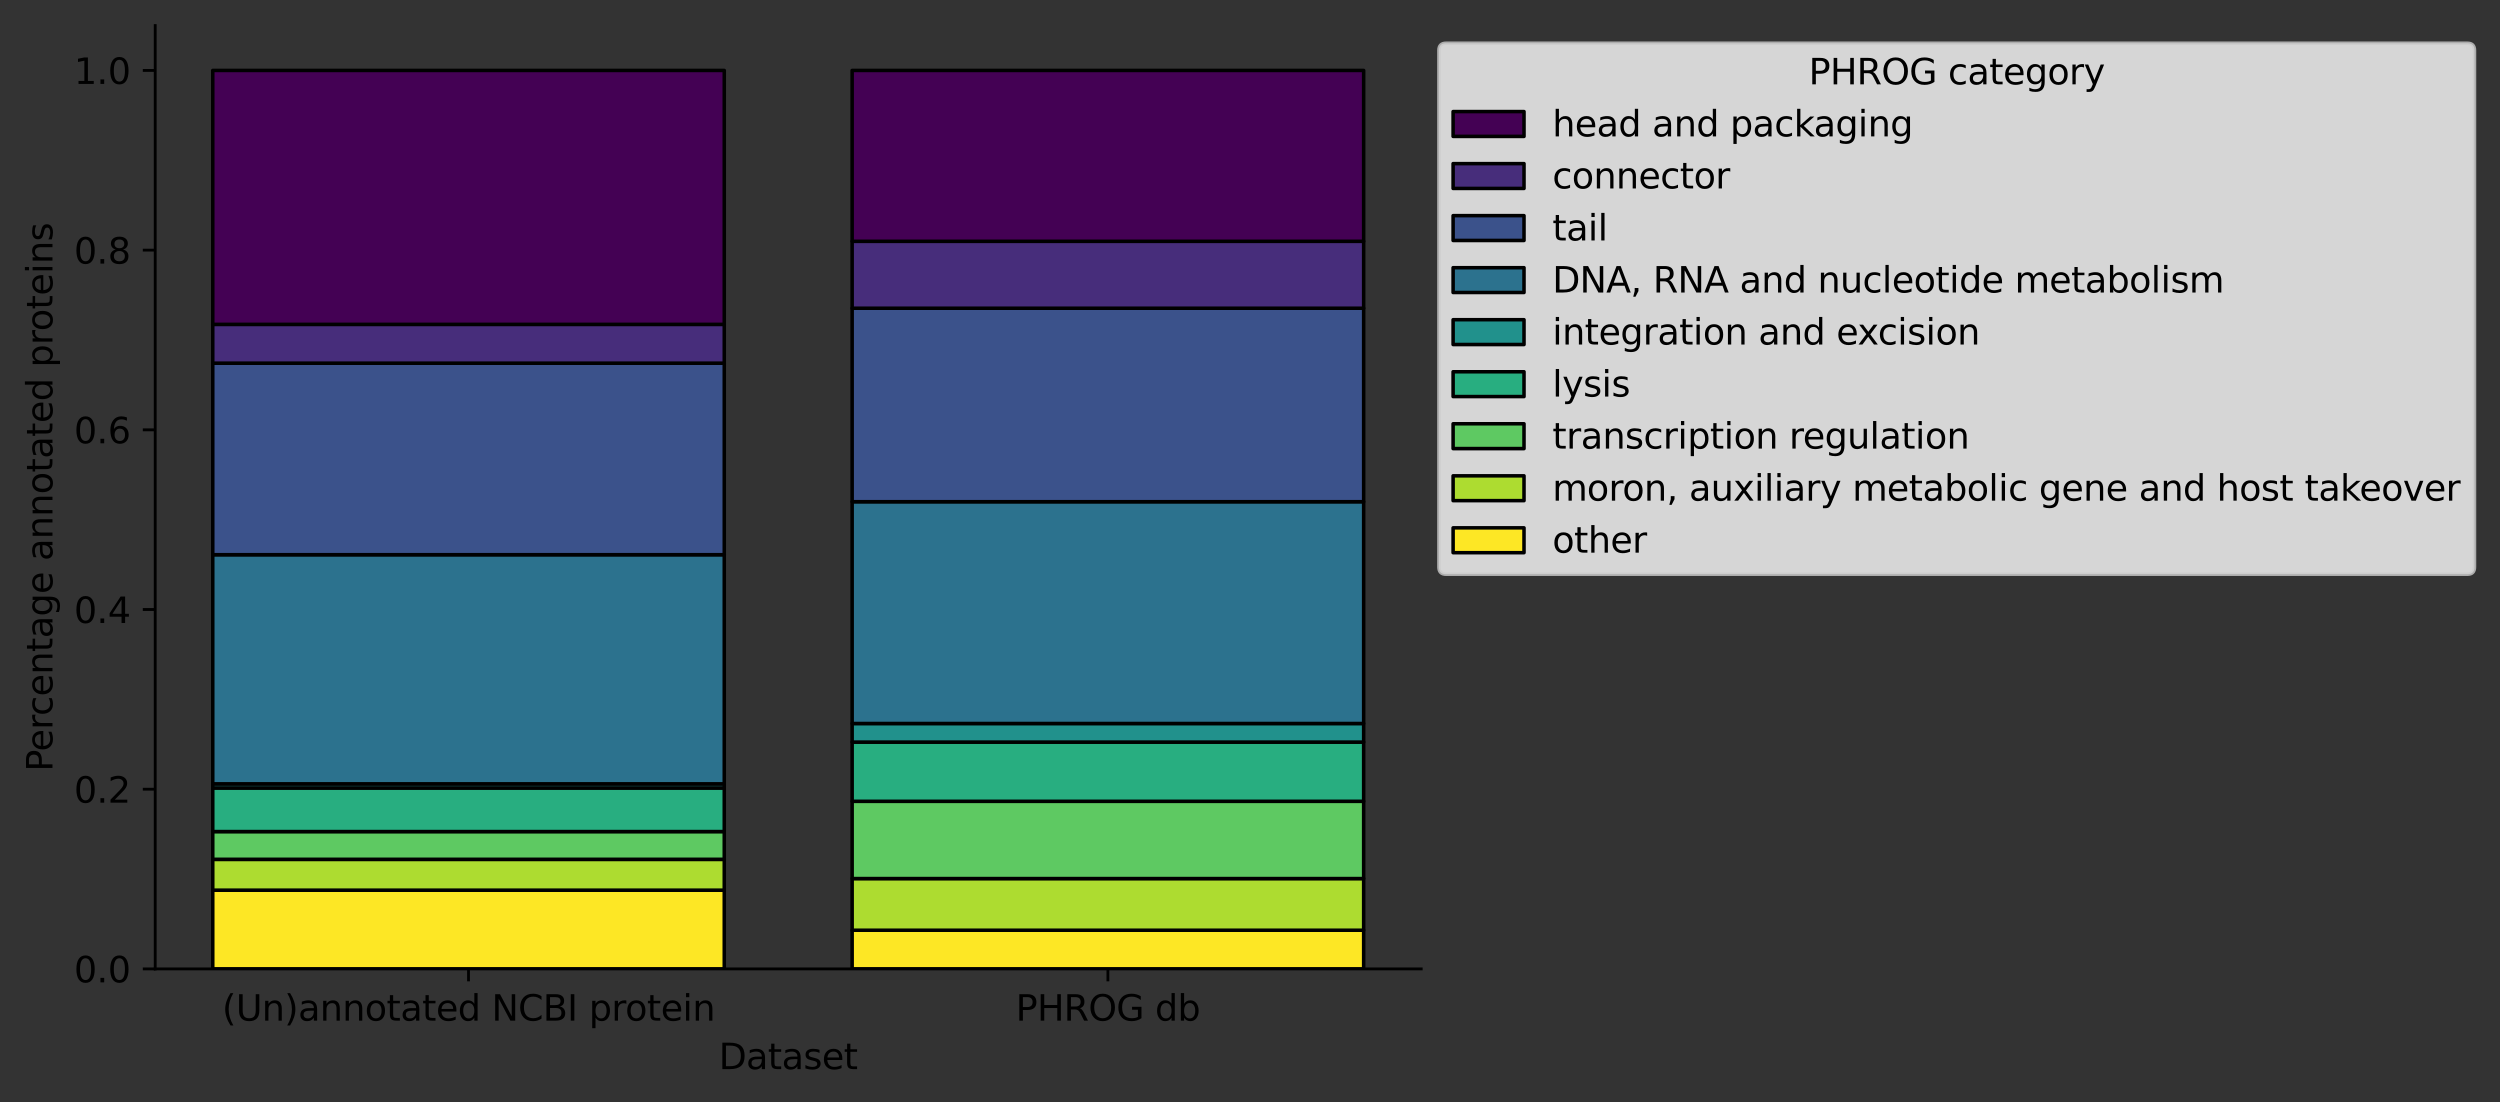 <?xml version="1.0" encoding="utf-8" standalone="no"?>
<!DOCTYPE svg PUBLIC "-//W3C//DTD SVG 1.1//EN"
  "http://www.w3.org/Graphics/SVG/1.1/DTD/svg11.dtd">
<svg xmlns:xlink="http://www.w3.org/1999/xlink" width="705.214pt" height="310.868pt" viewBox="0 0 705.214 310.868" xmlns="http://www.w3.org/2000/svg" version="1.1">
 <rect x="0" y="0" width="705.214" height="310.868" fill="#333333" stroke="none"/>
 <defs>
  <style type="text/css">*{stroke-linejoin: round; stroke-linecap: butt}</style>
 </defs>
 <g id="figure_1">
  <g id="patch_1">
   <path d="M 0 310.868 
L 705.214 310.868 
L 705.214 0 
L 0 0 
L 0 310.868 
z
" style="fill: none"/>
  </g>
  <g id="axes_1">
   <g id="patch_2">
    <path d="M 43.781 273.312 
L 400.901 273.312 
L 400.901 7.2 
L 43.781 7.2 
L 43.781 273.312 
z
" style="fill: none"/>
   </g>
   <g id="patch_3">
    <path d="M 60.014 273.312 
L 204.305 273.312 
L 204.305 251.101 
L 60.014 251.101 
z
" clip-path="url(#p36a11ca5db)" style="fill: #fde725; stroke: #000000; stroke-linejoin: miter"/>
   </g>
   <g id="patch_4">
    <path d="M 240.378 273.312 
L 384.669 273.312 
L 384.669 262.408 
L 240.378 262.408 
z
" clip-path="url(#p36a11ca5db)" style="fill: #fde725; stroke: #000000; stroke-linejoin: miter"/>
   </g>
   <g id="patch_5">
    <path d="M 60.014 251.101 
L 204.305 251.101 
L 204.305 242.406 
L 60.014 242.406 
z
" clip-path="url(#p36a11ca5db)" style="fill: #addc30; stroke: #000000; stroke-linejoin: miter"/>
   </g>
   <g id="patch_6">
    <path d="M 240.378 262.408 
L 384.669 262.408 
L 384.669 247.826 
L 240.378 247.826 
z
" clip-path="url(#p36a11ca5db)" style="fill: #addc30; stroke: #000000; stroke-linejoin: miter"/>
   </g>
   <g id="patch_7">
    <path d="M 60.014 242.406 
L 204.305 242.406 
L 204.305 234.567 
L 60.014 234.567 
z
" clip-path="url(#p36a11ca5db)" style="fill: #5ec962; stroke: #000000; stroke-linejoin: miter"/>
   </g>
   <g id="patch_8">
    <path d="M 240.378 247.826 
L 384.669 247.826 
L 384.669 226.03 
L 240.378 226.03 
z
" clip-path="url(#p36a11ca5db)" style="fill: #5ec962; stroke: #000000; stroke-linejoin: miter"/>
   </g>
   <g id="patch_9">
    <path d="M 60.014 234.567 
L 204.305 234.567 
L 204.305 222.268 
L 60.014 222.268 
z
" clip-path="url(#p36a11ca5db)" style="fill: #28ae80; stroke: #000000; stroke-linejoin: miter"/>
   </g>
   <g id="patch_10">
    <path d="M 240.378 226.03 
L 384.669 226.03 
L 384.669 209.329 
L 240.378 209.329 
z
" clip-path="url(#p36a11ca5db)" style="fill: #28ae80; stroke: #000000; stroke-linejoin: miter"/>
   </g>
   <g id="patch_11">
    <path d="M 60.014 222.268 
L 204.305 222.268 
L 204.305 221.119 
L 60.014 221.119 
z
" clip-path="url(#p36a11ca5db)" style="fill: #21918c; stroke: #000000; stroke-linejoin: miter"/>
   </g>
   <g id="patch_12">
    <path d="M 240.378 209.329 
L 384.669 209.329 
L 384.669 204.084 
L 240.378 204.084 
z
" clip-path="url(#p36a11ca5db)" style="fill: #21918c; stroke: #000000; stroke-linejoin: miter"/>
   </g>
   <g id="patch_13">
    <path d="M 60.014 221.119 
L 204.305 221.119 
L 204.305 156.47 
L 60.014 156.47 
z
" clip-path="url(#p36a11ca5db)" style="fill: #2c728e; stroke: #000000; stroke-linejoin: miter"/>
   </g>
   <g id="patch_14">
    <path d="M 240.378 204.084 
L 384.669 204.084 
L 384.669 141.515 
L 240.378 141.515 
z
" clip-path="url(#p36a11ca5db)" style="fill: #2c728e; stroke: #000000; stroke-linejoin: miter"/>
   </g>
   <g id="patch_15">
    <path d="M 60.014 156.47 
L 204.305 156.47 
L 204.305 102.452 
L 60.014 102.452 
z
" clip-path="url(#p36a11ca5db)" style="fill: #3b528b; stroke: #000000; stroke-linejoin: miter"/>
   </g>
   <g id="patch_16">
    <path d="M 240.378 141.515 
L 384.669 141.515 
L 384.669 86.951 
L 240.378 86.951 
z
" clip-path="url(#p36a11ca5db)" style="fill: #3b528b; stroke: #000000; stroke-linejoin: miter"/>
   </g>
   <g id="patch_17">
    <path d="M 60.014 102.452 
L 204.305 102.452 
L 204.305 91.505 
L 60.014 91.505 
z
" clip-path="url(#p36a11ca5db)" style="fill: #472d7b; stroke: #000000; stroke-linejoin: miter"/>
   </g>
   <g id="patch_18">
    <path d="M 240.378 86.951 
L 384.669 86.951 
L 384.669 68.063 
L 240.378 68.063 
z
" clip-path="url(#p36a11ca5db)" style="fill: #472d7b; stroke: #000000; stroke-linejoin: miter"/>
   </g>
   <g id="patch_19">
    <path d="M 60.014 91.505 
L 204.305 91.505 
L 204.305 19.872 
L 60.014 19.872 
z
" clip-path="url(#p36a11ca5db)" style="fill: #440154; stroke: #000000; stroke-linejoin: miter"/>
   </g>
   <g id="patch_20">
    <path d="M 240.378 68.063 
L 384.669 68.063 
L 384.669 19.872 
L 240.378 19.872 
z
" clip-path="url(#p36a11ca5db)" style="fill: #440154; stroke: #000000; stroke-linejoin: miter"/>
   </g>
   <g id="matplotlib.axis_1">
    <g id="xtick_1">
     <g id="line2d_1">
      <defs>
       <path id="m077e0b0bc9" d="M 0 0 
L 0 3.5 
" style="stroke: #000000; stroke-width: 0.8"/>
      </defs>
      <g>
       <use xlink:href="#m077e0b0bc9" x="132.159" y="273.312" style="stroke: #000000; stroke-width: 0.8"/>
      </g>
     </g>
     <g id="text_1">
      <!-- (Un)annotated NCBI protein -->
      <g transform="translate(62.647 287.91) scale(0.1 -0.1)">
       <defs>
        <path id="DejaVuSans-28" d="M 1984 4856 
Q 1566 4138 1362 3434 
Q 1159 2731 1159 2009 
Q 1159 1288 1364 580 
Q 1569 -128 1984 -844 
L 1484 -844 
Q 1016 -109 783 600 
Q 550 1309 550 2009 
Q 550 2706 781 3412 
Q 1013 4119 1484 4856 
L 1984 4856 
z
" transform="scale(0.016)"/>
        <path id="DejaVuSans-55" d="M 556 4666 
L 1191 4666 
L 1191 1831 
Q 1191 1081 1462 751 
Q 1734 422 2344 422 
Q 2950 422 3222 751 
Q 3494 1081 3494 1831 
L 3494 4666 
L 4128 4666 
L 4128 1753 
Q 4128 841 3676 375 
Q 3225 -91 2344 -91 
Q 1459 -91 1007 375 
Q 556 841 556 1753 
L 556 4666 
z
" transform="scale(0.016)"/>
        <path id="DejaVuSans-6e" d="M 3513 2113 
L 3513 0 
L 2938 0 
L 2938 2094 
Q 2938 2591 2744 2837 
Q 2550 3084 2163 3084 
Q 1697 3084 1428 2787 
Q 1159 2491 1159 1978 
L 1159 0 
L 581 0 
L 581 3500 
L 1159 3500 
L 1159 2956 
Q 1366 3272 1645 3428 
Q 1925 3584 2291 3584 
Q 2894 3584 3203 3211 
Q 3513 2838 3513 2113 
z
" transform="scale(0.016)"/>
        <path id="DejaVuSans-29" d="M 513 4856 
L 1013 4856 
Q 1481 4119 1714 3412 
Q 1947 2706 1947 2009 
Q 1947 1309 1714 600 
Q 1481 -109 1013 -844 
L 513 -844 
Q 928 -128 1133 580 
Q 1338 1288 1338 2009 
Q 1338 2731 1133 3434 
Q 928 4138 513 4856 
z
" transform="scale(0.016)"/>
        <path id="DejaVuSans-61" d="M 2194 1759 
Q 1497 1759 1228 1600 
Q 959 1441 959 1056 
Q 959 750 1161 570 
Q 1363 391 1709 391 
Q 2188 391 2477 730 
Q 2766 1069 2766 1631 
L 2766 1759 
L 2194 1759 
z
M 3341 1997 
L 3341 0 
L 2766 0 
L 2766 531 
Q 2569 213 2275 61 
Q 1981 -91 1556 -91 
Q 1019 -91 701 211 
Q 384 513 384 1019 
Q 384 1609 779 1909 
Q 1175 2209 1959 2209 
L 2766 2209 
L 2766 2266 
Q 2766 2663 2505 2880 
Q 2244 3097 1772 3097 
Q 1472 3097 1187 3025 
Q 903 2953 641 2809 
L 641 3341 
Q 956 3463 1253 3523 
Q 1550 3584 1831 3584 
Q 2591 3584 2966 3190 
Q 3341 2797 3341 1997 
z
" transform="scale(0.016)"/>
        <path id="DejaVuSans-6f" d="M 1959 3097 
Q 1497 3097 1228 2736 
Q 959 2375 959 1747 
Q 959 1119 1226 758 
Q 1494 397 1959 397 
Q 2419 397 2687 759 
Q 2956 1122 2956 1747 
Q 2956 2369 2687 2733 
Q 2419 3097 1959 3097 
z
M 1959 3584 
Q 2709 3584 3137 3096 
Q 3566 2609 3566 1747 
Q 3566 888 3137 398 
Q 2709 -91 1959 -91 
Q 1206 -91 779 398 
Q 353 888 353 1747 
Q 353 2609 779 3096 
Q 1206 3584 1959 3584 
z
" transform="scale(0.016)"/>
        <path id="DejaVuSans-74" d="M 1172 4494 
L 1172 3500 
L 2356 3500 
L 2356 3053 
L 1172 3053 
L 1172 1153 
Q 1172 725 1289 603 
Q 1406 481 1766 481 
L 2356 481 
L 2356 0 
L 1766 0 
Q 1100 0 847 248 
Q 594 497 594 1153 
L 594 3053 
L 172 3053 
L 172 3500 
L 594 3500 
L 594 4494 
L 1172 4494 
z
" transform="scale(0.016)"/>
        <path id="DejaVuSans-65" d="M 3597 1894 
L 3597 1613 
L 953 1613 
Q 991 1019 1311 708 
Q 1631 397 2203 397 
Q 2534 397 2845 478 
Q 3156 559 3463 722 
L 3463 178 
Q 3153 47 2828 -22 
Q 2503 -91 2169 -91 
Q 1331 -91 842 396 
Q 353 884 353 1716 
Q 353 2575 817 3079 
Q 1281 3584 2069 3584 
Q 2775 3584 3186 3129 
Q 3597 2675 3597 1894 
z
M 3022 2063 
Q 3016 2534 2758 2815 
Q 2500 3097 2075 3097 
Q 1594 3097 1305 2825 
Q 1016 2553 972 2059 
L 3022 2063 
z
" transform="scale(0.016)"/>
        <path id="DejaVuSans-64" d="M 2906 2969 
L 2906 4863 
L 3481 4863 
L 3481 0 
L 2906 0 
L 2906 525 
Q 2725 213 2448 61 
Q 2172 -91 1784 -91 
Q 1150 -91 751 415 
Q 353 922 353 1747 
Q 353 2572 751 3078 
Q 1150 3584 1784 3584 
Q 2172 3584 2448 3432 
Q 2725 3281 2906 2969 
z
M 947 1747 
Q 947 1113 1208 752 
Q 1469 391 1925 391 
Q 2381 391 2643 752 
Q 2906 1113 2906 1747 
Q 2906 2381 2643 2742 
Q 2381 3103 1925 3103 
Q 1469 3103 1208 2742 
Q 947 2381 947 1747 
z
" transform="scale(0.016)"/>
        <path id="DejaVuSans-20" transform="scale(0.016)"/>
        <path id="DejaVuSans-4e" d="M 628 4666 
L 1478 4666 
L 3547 763 
L 3547 4666 
L 4159 4666 
L 4159 0 
L 3309 0 
L 1241 3903 
L 1241 0 
L 628 0 
L 628 4666 
z
" transform="scale(0.016)"/>
        <path id="DejaVuSans-43" d="M 4122 4306 
L 4122 3641 
Q 3803 3938 3442 4084 
Q 3081 4231 2675 4231 
Q 1875 4231 1450 3742 
Q 1025 3253 1025 2328 
Q 1025 1406 1450 917 
Q 1875 428 2675 428 
Q 3081 428 3442 575 
Q 3803 722 4122 1019 
L 4122 359 
Q 3791 134 3420 21 
Q 3050 -91 2638 -91 
Q 1578 -91 968 557 
Q 359 1206 359 2328 
Q 359 3453 968 4101 
Q 1578 4750 2638 4750 
Q 3056 4750 3426 4639 
Q 3797 4528 4122 4306 
z
" transform="scale(0.016)"/>
        <path id="DejaVuSans-42" d="M 1259 2228 
L 1259 519 
L 2272 519 
Q 2781 519 3026 730 
Q 3272 941 3272 1375 
Q 3272 1813 3026 2020 
Q 2781 2228 2272 2228 
L 1259 2228 
z
M 1259 4147 
L 1259 2741 
L 2194 2741 
Q 2656 2741 2882 2914 
Q 3109 3088 3109 3444 
Q 3109 3797 2882 3972 
Q 2656 4147 2194 4147 
L 1259 4147 
z
M 628 4666 
L 2241 4666 
Q 2963 4666 3353 4366 
Q 3744 4066 3744 3513 
Q 3744 3084 3544 2831 
Q 3344 2578 2956 2516 
Q 3422 2416 3680 2098 
Q 3938 1781 3938 1306 
Q 3938 681 3513 340 
Q 3088 0 2303 0 
L 628 0 
L 628 4666 
z
" transform="scale(0.016)"/>
        <path id="DejaVuSans-49" d="M 628 4666 
L 1259 4666 
L 1259 0 
L 628 0 
L 628 4666 
z
" transform="scale(0.016)"/>
        <path id="DejaVuSans-70" d="M 1159 525 
L 1159 -1331 
L 581 -1331 
L 581 3500 
L 1159 3500 
L 1159 2969 
Q 1341 3281 1617 3432 
Q 1894 3584 2278 3584 
Q 2916 3584 3314 3078 
Q 3713 2572 3713 1747 
Q 3713 922 3314 415 
Q 2916 -91 2278 -91 
Q 1894 -91 1617 61 
Q 1341 213 1159 525 
z
M 3116 1747 
Q 3116 2381 2855 2742 
Q 2594 3103 2138 3103 
Q 1681 3103 1420 2742 
Q 1159 2381 1159 1747 
Q 1159 1113 1420 752 
Q 1681 391 2138 391 
Q 2594 391 2855 752 
Q 3116 1113 3116 1747 
z
" transform="scale(0.016)"/>
        <path id="DejaVuSans-72" d="M 2631 2963 
Q 2534 3019 2420 3045 
Q 2306 3072 2169 3072 
Q 1681 3072 1420 2755 
Q 1159 2438 1159 1844 
L 1159 0 
L 581 0 
L 581 3500 
L 1159 3500 
L 1159 2956 
Q 1341 3275 1631 3429 
Q 1922 3584 2338 3584 
Q 2397 3584 2469 3576 
Q 2541 3569 2628 3553 
L 2631 2963 
z
" transform="scale(0.016)"/>
        <path id="DejaVuSans-69" d="M 603 3500 
L 1178 3500 
L 1178 0 
L 603 0 
L 603 3500 
z
M 603 4863 
L 1178 4863 
L 1178 4134 
L 603 4134 
L 603 4863 
z
" transform="scale(0.016)"/>
       </defs>
       <use xlink:href="#DejaVuSans-28"/>
       <use xlink:href="#DejaVuSans-55" transform="translate(39.014 0)"/>
       <use xlink:href="#DejaVuSans-6e" transform="translate(112.207 0)"/>
       <use xlink:href="#DejaVuSans-29" transform="translate(175.586 0)"/>
       <use xlink:href="#DejaVuSans-61" transform="translate(214.6 0)"/>
       <use xlink:href="#DejaVuSans-6e" transform="translate(275.879 0)"/>
       <use xlink:href="#DejaVuSans-6e" transform="translate(339.258 0)"/>
       <use xlink:href="#DejaVuSans-6f" transform="translate(402.637 0)"/>
       <use xlink:href="#DejaVuSans-74" transform="translate(463.818 0)"/>
       <use xlink:href="#DejaVuSans-61" transform="translate(503.027 0)"/>
       <use xlink:href="#DejaVuSans-74" transform="translate(564.307 0)"/>
       <use xlink:href="#DejaVuSans-65" transform="translate(603.516 0)"/>
       <use xlink:href="#DejaVuSans-64" transform="translate(665.039 0)"/>
       <use xlink:href="#DejaVuSans-20" transform="translate(728.516 0)"/>
       <use xlink:href="#DejaVuSans-4e" transform="translate(760.303 0)"/>
       <use xlink:href="#DejaVuSans-43" transform="translate(835.107 0)"/>
       <use xlink:href="#DejaVuSans-42" transform="translate(904.932 0)"/>
       <use xlink:href="#DejaVuSans-49" transform="translate(973.535 0)"/>
       <use xlink:href="#DejaVuSans-20" transform="translate(1003.027 0)"/>
       <use xlink:href="#DejaVuSans-70" transform="translate(1034.814 0)"/>
       <use xlink:href="#DejaVuSans-72" transform="translate(1098.291 0)"/>
       <use xlink:href="#DejaVuSans-6f" transform="translate(1137.154 0)"/>
       <use xlink:href="#DejaVuSans-74" transform="translate(1198.336 0)"/>
       <use xlink:href="#DejaVuSans-65" transform="translate(1237.545 0)"/>
       <use xlink:href="#DejaVuSans-69" transform="translate(1299.068 0)"/>
       <use xlink:href="#DejaVuSans-6e" transform="translate(1326.852 0)"/>
      </g>
     </g>
    </g>
    <g id="xtick_2">
     <g id="line2d_2">
      <g>
       <use xlink:href="#m077e0b0bc9" x="312.523" y="273.312" style="stroke: #000000; stroke-width: 0.8"/>
      </g>
     </g>
     <g id="text_2">
      <!-- PHROG db -->
      <g transform="translate(286.526 287.91) scale(0.1 -0.1)">
       <defs>
        <path id="DejaVuSans-50" d="M 1259 4147 
L 1259 2394 
L 2053 2394 
Q 2494 2394 2734 2622 
Q 2975 2850 2975 3272 
Q 2975 3691 2734 3919 
Q 2494 4147 2053 4147 
L 1259 4147 
z
M 628 4666 
L 2053 4666 
Q 2838 4666 3239 4311 
Q 3641 3956 3641 3272 
Q 3641 2581 3239 2228 
Q 2838 1875 2053 1875 
L 1259 1875 
L 1259 0 
L 628 0 
L 628 4666 
z
" transform="scale(0.016)"/>
        <path id="DejaVuSans-48" d="M 628 4666 
L 1259 4666 
L 1259 2753 
L 3553 2753 
L 3553 4666 
L 4184 4666 
L 4184 0 
L 3553 0 
L 3553 2222 
L 1259 2222 
L 1259 0 
L 628 0 
L 628 4666 
z
" transform="scale(0.016)"/>
        <path id="DejaVuSans-52" d="M 2841 2188 
Q 3044 2119 3236 1894 
Q 3428 1669 3622 1275 
L 4263 0 
L 3584 0 
L 2988 1197 
Q 2756 1666 2539 1819 
Q 2322 1972 1947 1972 
L 1259 1972 
L 1259 0 
L 628 0 
L 628 4666 
L 2053 4666 
Q 2853 4666 3247 4331 
Q 3641 3997 3641 3322 
Q 3641 2881 3436 2590 
Q 3231 2300 2841 2188 
z
M 1259 4147 
L 1259 2491 
L 2053 2491 
Q 2509 2491 2742 2702 
Q 2975 2913 2975 3322 
Q 2975 3731 2742 3939 
Q 2509 4147 2053 4147 
L 1259 4147 
z
" transform="scale(0.016)"/>
        <path id="DejaVuSans-4f" d="M 2522 4238 
Q 1834 4238 1429 3725 
Q 1025 3213 1025 2328 
Q 1025 1447 1429 934 
Q 1834 422 2522 422 
Q 3209 422 3611 934 
Q 4013 1447 4013 2328 
Q 4013 3213 3611 3725 
Q 3209 4238 2522 4238 
z
M 2522 4750 
Q 3503 4750 4090 4092 
Q 4678 3434 4678 2328 
Q 4678 1225 4090 567 
Q 3503 -91 2522 -91 
Q 1538 -91 948 565 
Q 359 1222 359 2328 
Q 359 3434 948 4092 
Q 1538 4750 2522 4750 
z
" transform="scale(0.016)"/>
        <path id="DejaVuSans-47" d="M 3809 666 
L 3809 1919 
L 2778 1919 
L 2778 2438 
L 4434 2438 
L 4434 434 
Q 4069 175 3628 42 
Q 3188 -91 2688 -91 
Q 1594 -91 976 548 
Q 359 1188 359 2328 
Q 359 3472 976 4111 
Q 1594 4750 2688 4750 
Q 3144 4750 3555 4637 
Q 3966 4525 4313 4306 
L 4313 3634 
Q 3963 3931 3569 4081 
Q 3175 4231 2741 4231 
Q 1884 4231 1454 3753 
Q 1025 3275 1025 2328 
Q 1025 1384 1454 906 
Q 1884 428 2741 428 
Q 3075 428 3337 486 
Q 3600 544 3809 666 
z
" transform="scale(0.016)"/>
        <path id="DejaVuSans-62" d="M 3116 1747 
Q 3116 2381 2855 2742 
Q 2594 3103 2138 3103 
Q 1681 3103 1420 2742 
Q 1159 2381 1159 1747 
Q 1159 1113 1420 752 
Q 1681 391 2138 391 
Q 2594 391 2855 752 
Q 3116 1113 3116 1747 
z
M 1159 2969 
Q 1341 3281 1617 3432 
Q 1894 3584 2278 3584 
Q 2916 3584 3314 3078 
Q 3713 2572 3713 1747 
Q 3713 922 3314 415 
Q 2916 -91 2278 -91 
Q 1894 -91 1617 61 
Q 1341 213 1159 525 
L 1159 0 
L 581 0 
L 581 4863 
L 1159 4863 
L 1159 2969 
z
" transform="scale(0.016)"/>
       </defs>
       <use xlink:href="#DejaVuSans-50"/>
       <use xlink:href="#DejaVuSans-48" transform="translate(60.303 0)"/>
       <use xlink:href="#DejaVuSans-52" transform="translate(135.498 0)"/>
       <use xlink:href="#DejaVuSans-4f" transform="translate(204.98 0)"/>
       <use xlink:href="#DejaVuSans-47" transform="translate(283.691 0)"/>
       <use xlink:href="#DejaVuSans-20" transform="translate(361.182 0)"/>
       <use xlink:href="#DejaVuSans-64" transform="translate(392.969 0)"/>
       <use xlink:href="#DejaVuSans-62" transform="translate(456.445 0)"/>
      </g>
     </g>
    </g>
    <g id="text_3">
     <!-- Dataset -->
     <g transform="translate(202.762 301.589) scale(0.1 -0.1)">
      <defs>
       <path id="DejaVuSans-44" d="M 1259 4147 
L 1259 519 
L 2022 519 
Q 2988 519 3436 956 
Q 3884 1394 3884 2338 
Q 3884 3275 3436 3711 
Q 2988 4147 2022 4147 
L 1259 4147 
z
M 628 4666 
L 1925 4666 
Q 3281 4666 3915 4102 
Q 4550 3538 4550 2338 
Q 4550 1131 3912 565 
Q 3275 0 1925 0 
L 628 0 
L 628 4666 
z
" transform="scale(0.016)"/>
       <path id="DejaVuSans-73" d="M 2834 3397 
L 2834 2853 
Q 2591 2978 2328 3040 
Q 2066 3103 1784 3103 
Q 1356 3103 1142 2972 
Q 928 2841 928 2578 
Q 928 2378 1081 2264 
Q 1234 2150 1697 2047 
L 1894 2003 
Q 2506 1872 2764 1633 
Q 3022 1394 3022 966 
Q 3022 478 2636 193 
Q 2250 -91 1575 -91 
Q 1294 -91 989 -36 
Q 684 19 347 128 
L 347 722 
Q 666 556 975 473 
Q 1284 391 1588 391 
Q 1994 391 2212 530 
Q 2431 669 2431 922 
Q 2431 1156 2273 1281 
Q 2116 1406 1581 1522 
L 1381 1569 
Q 847 1681 609 1914 
Q 372 2147 372 2553 
Q 372 3047 722 3315 
Q 1072 3584 1716 3584 
Q 2034 3584 2315 3537 
Q 2597 3491 2834 3397 
z
" transform="scale(0.016)"/>
      </defs>
      <use xlink:href="#DejaVuSans-44"/>
      <use xlink:href="#DejaVuSans-61" transform="translate(77.002 0)"/>
      <use xlink:href="#DejaVuSans-74" transform="translate(138.281 0)"/>
      <use xlink:href="#DejaVuSans-61" transform="translate(177.49 0)"/>
      <use xlink:href="#DejaVuSans-73" transform="translate(238.77 0)"/>
      <use xlink:href="#DejaVuSans-65" transform="translate(290.869 0)"/>
      <use xlink:href="#DejaVuSans-74" transform="translate(352.393 0)"/>
     </g>
    </g>
   </g>
   <g id="matplotlib.axis_2">
    <g id="ytick_1">
     <g id="line2d_3">
      <defs>
       <path id="m90601d25dd" d="M 0 0 
L -3.5 0 
" style="stroke: #000000; stroke-width: 0.8"/>
      </defs>
      <g>
       <use xlink:href="#m90601d25dd" x="43.781" y="273.312" style="stroke: #000000; stroke-width: 0.8"/>
      </g>
     </g>
     <g id="text_4">
      <!-- 0.0 -->
      <g transform="translate(20.878 277.111) scale(0.1 -0.1)">
       <defs>
        <path id="DejaVuSans-30" d="M 2034 4250 
Q 1547 4250 1301 3770 
Q 1056 3291 1056 2328 
Q 1056 1369 1301 889 
Q 1547 409 2034 409 
Q 2525 409 2770 889 
Q 3016 1369 3016 2328 
Q 3016 3291 2770 3770 
Q 2525 4250 2034 4250 
z
M 2034 4750 
Q 2819 4750 3233 4129 
Q 3647 3509 3647 2328 
Q 3647 1150 3233 529 
Q 2819 -91 2034 -91 
Q 1250 -91 836 529 
Q 422 1150 422 2328 
Q 422 3509 836 4129 
Q 1250 4750 2034 4750 
z
" transform="scale(0.016)"/>
        <path id="DejaVuSans-2e" d="M 684 794 
L 1344 794 
L 1344 0 
L 684 0 
L 684 794 
z
" transform="scale(0.016)"/>
       </defs>
       <use xlink:href="#DejaVuSans-30"/>
       <use xlink:href="#DejaVuSans-2e" transform="translate(63.623 0)"/>
       <use xlink:href="#DejaVuSans-30" transform="translate(95.41 0)"/>
      </g>
     </g>
    </g>
    <g id="ytick_2">
     <g id="line2d_4">
      <g>
       <use xlink:href="#m90601d25dd" x="43.781" y="222.624" style="stroke: #000000; stroke-width: 0.8"/>
      </g>
     </g>
     <g id="text_5">
      <!-- 0.2 -->
      <g transform="translate(20.878 226.423) scale(0.1 -0.1)">
       <defs>
        <path id="DejaVuSans-32" d="M 1228 531 
L 3431 531 
L 3431 0 
L 469 0 
L 469 531 
Q 828 903 1448 1529 
Q 2069 2156 2228 2338 
Q 2531 2678 2651 2914 
Q 2772 3150 2772 3378 
Q 2772 3750 2511 3984 
Q 2250 4219 1831 4219 
Q 1534 4219 1204 4116 
Q 875 4013 500 3803 
L 500 4441 
Q 881 4594 1212 4672 
Q 1544 4750 1819 4750 
Q 2544 4750 2975 4387 
Q 3406 4025 3406 3419 
Q 3406 3131 3298 2873 
Q 3191 2616 2906 2266 
Q 2828 2175 2409 1742 
Q 1991 1309 1228 531 
z
" transform="scale(0.016)"/>
       </defs>
       <use xlink:href="#DejaVuSans-30"/>
       <use xlink:href="#DejaVuSans-2e" transform="translate(63.623 0)"/>
       <use xlink:href="#DejaVuSans-32" transform="translate(95.41 0)"/>
      </g>
     </g>
    </g>
    <g id="ytick_3">
     <g id="line2d_5">
      <g>
       <use xlink:href="#m90601d25dd" x="43.781" y="171.936" style="stroke: #000000; stroke-width: 0.8"/>
      </g>
     </g>
     <g id="text_6">
      <!-- 0.4 -->
      <g transform="translate(20.878 175.735) scale(0.1 -0.1)">
       <defs>
        <path id="DejaVuSans-34" d="M 2419 4116 
L 825 1625 
L 2419 1625 
L 2419 4116 
z
M 2253 4666 
L 3047 4666 
L 3047 1625 
L 3713 1625 
L 3713 1100 
L 3047 1100 
L 3047 0 
L 2419 0 
L 2419 1100 
L 313 1100 
L 313 1709 
L 2253 4666 
z
" transform="scale(0.016)"/>
       </defs>
       <use xlink:href="#DejaVuSans-30"/>
       <use xlink:href="#DejaVuSans-2e" transform="translate(63.623 0)"/>
       <use xlink:href="#DejaVuSans-34" transform="translate(95.41 0)"/>
      </g>
     </g>
    </g>
    <g id="ytick_4">
     <g id="line2d_6">
      <g>
       <use xlink:href="#m90601d25dd" x="43.781" y="121.248" style="stroke: #000000; stroke-width: 0.8"/>
      </g>
     </g>
     <g id="text_7">
      <!-- 0.6 -->
      <g transform="translate(20.878 125.047) scale(0.1 -0.1)">
       <defs>
        <path id="DejaVuSans-36" d="M 2113 2584 
Q 1688 2584 1439 2293 
Q 1191 2003 1191 1497 
Q 1191 994 1439 701 
Q 1688 409 2113 409 
Q 2538 409 2786 701 
Q 3034 994 3034 1497 
Q 3034 2003 2786 2293 
Q 2538 2584 2113 2584 
z
M 3366 4563 
L 3366 3988 
Q 3128 4100 2886 4159 
Q 2644 4219 2406 4219 
Q 1781 4219 1451 3797 
Q 1122 3375 1075 2522 
Q 1259 2794 1537 2939 
Q 1816 3084 2150 3084 
Q 2853 3084 3261 2657 
Q 3669 2231 3669 1497 
Q 3669 778 3244 343 
Q 2819 -91 2113 -91 
Q 1303 -91 875 529 
Q 447 1150 447 2328 
Q 447 3434 972 4092 
Q 1497 4750 2381 4750 
Q 2619 4750 2861 4703 
Q 3103 4656 3366 4563 
z
" transform="scale(0.016)"/>
       </defs>
       <use xlink:href="#DejaVuSans-30"/>
       <use xlink:href="#DejaVuSans-2e" transform="translate(63.623 0)"/>
       <use xlink:href="#DejaVuSans-36" transform="translate(95.41 0)"/>
      </g>
     </g>
    </g>
    <g id="ytick_5">
     <g id="line2d_7">
      <g>
       <use xlink:href="#m90601d25dd" x="43.781" y="70.56" style="stroke: #000000; stroke-width: 0.8"/>
      </g>
     </g>
     <g id="text_8">
      <!-- 0.8 -->
      <g transform="translate(20.878 74.359) scale(0.1 -0.1)">
       <defs>
        <path id="DejaVuSans-38" d="M 2034 2216 
Q 1584 2216 1326 1975 
Q 1069 1734 1069 1313 
Q 1069 891 1326 650 
Q 1584 409 2034 409 
Q 2484 409 2743 651 
Q 3003 894 3003 1313 
Q 3003 1734 2745 1975 
Q 2488 2216 2034 2216 
z
M 1403 2484 
Q 997 2584 770 2862 
Q 544 3141 544 3541 
Q 544 4100 942 4425 
Q 1341 4750 2034 4750 
Q 2731 4750 3128 4425 
Q 3525 4100 3525 3541 
Q 3525 3141 3298 2862 
Q 3072 2584 2669 2484 
Q 3125 2378 3379 2068 
Q 3634 1759 3634 1313 
Q 3634 634 3220 271 
Q 2806 -91 2034 -91 
Q 1263 -91 848 271 
Q 434 634 434 1313 
Q 434 1759 690 2068 
Q 947 2378 1403 2484 
z
M 1172 3481 
Q 1172 3119 1398 2916 
Q 1625 2713 2034 2713 
Q 2441 2713 2670 2916 
Q 2900 3119 2900 3481 
Q 2900 3844 2670 4047 
Q 2441 4250 2034 4250 
Q 1625 4250 1398 4047 
Q 1172 3844 1172 3481 
z
" transform="scale(0.016)"/>
       </defs>
       <use xlink:href="#DejaVuSans-30"/>
       <use xlink:href="#DejaVuSans-2e" transform="translate(63.623 0)"/>
       <use xlink:href="#DejaVuSans-38" transform="translate(95.41 0)"/>
      </g>
     </g>
    </g>
    <g id="ytick_6">
     <g id="line2d_8">
      <g>
       <use xlink:href="#m90601d25dd" x="43.781" y="19.872" style="stroke: #000000; stroke-width: 0.8"/>
      </g>
     </g>
     <g id="text_9">
      <!-- 1.0 -->
      <g transform="translate(20.878 23.671) scale(0.1 -0.1)">
       <defs>
        <path id="DejaVuSans-31" d="M 794 531 
L 1825 531 
L 1825 4091 
L 703 3866 
L 703 4441 
L 1819 4666 
L 2450 4666 
L 2450 531 
L 3481 531 
L 3481 0 
L 794 0 
L 794 531 
z
" transform="scale(0.016)"/>
       </defs>
       <use xlink:href="#DejaVuSans-31"/>
       <use xlink:href="#DejaVuSans-2e" transform="translate(63.623 0)"/>
       <use xlink:href="#DejaVuSans-30" transform="translate(95.41 0)"/>
      </g>
     </g>
    </g>
    <g id="text_10">
     <!-- Percentage annotated proteins -->
     <g transform="translate(14.798 217.629) rotate(-90) scale(0.1 -0.1)">
      <defs>
       <path id="DejaVuSans-63" d="M 3122 3366 
L 3122 2828 
Q 2878 2963 2633 3030 
Q 2388 3097 2138 3097 
Q 1578 3097 1268 2742 
Q 959 2388 959 1747 
Q 959 1106 1268 751 
Q 1578 397 2138 397 
Q 2388 397 2633 464 
Q 2878 531 3122 666 
L 3122 134 
Q 2881 22 2623 -34 
Q 2366 -91 2075 -91 
Q 1284 -91 818 406 
Q 353 903 353 1747 
Q 353 2603 823 3093 
Q 1294 3584 2113 3584 
Q 2378 3584 2631 3529 
Q 2884 3475 3122 3366 
z
" transform="scale(0.016)"/>
       <path id="DejaVuSans-67" d="M 2906 1791 
Q 2906 2416 2648 2759 
Q 2391 3103 1925 3103 
Q 1463 3103 1205 2759 
Q 947 2416 947 1791 
Q 947 1169 1205 825 
Q 1463 481 1925 481 
Q 2391 481 2648 825 
Q 2906 1169 2906 1791 
z
M 3481 434 
Q 3481 -459 3084 -895 
Q 2688 -1331 1869 -1331 
Q 1566 -1331 1297 -1286 
Q 1028 -1241 775 -1147 
L 775 -588 
Q 1028 -725 1275 -790 
Q 1522 -856 1778 -856 
Q 2344 -856 2625 -561 
Q 2906 -266 2906 331 
L 2906 616 
Q 2728 306 2450 153 
Q 2172 0 1784 0 
Q 1141 0 747 490 
Q 353 981 353 1791 
Q 353 2603 747 3093 
Q 1141 3584 1784 3584 
Q 2172 3584 2450 3431 
Q 2728 3278 2906 2969 
L 2906 3500 
L 3481 3500 
L 3481 434 
z
" transform="scale(0.016)"/>
      </defs>
      <use xlink:href="#DejaVuSans-50"/>
      <use xlink:href="#DejaVuSans-65" transform="translate(56.678 0)"/>
      <use xlink:href="#DejaVuSans-72" transform="translate(118.201 0)"/>
      <use xlink:href="#DejaVuSans-63" transform="translate(157.064 0)"/>
      <use xlink:href="#DejaVuSans-65" transform="translate(212.045 0)"/>
      <use xlink:href="#DejaVuSans-6e" transform="translate(273.568 0)"/>
      <use xlink:href="#DejaVuSans-74" transform="translate(336.947 0)"/>
      <use xlink:href="#DejaVuSans-61" transform="translate(376.156 0)"/>
      <use xlink:href="#DejaVuSans-67" transform="translate(437.436 0)"/>
      <use xlink:href="#DejaVuSans-65" transform="translate(500.912 0)"/>
      <use xlink:href="#DejaVuSans-20" transform="translate(562.436 0)"/>
      <use xlink:href="#DejaVuSans-61" transform="translate(594.223 0)"/>
      <use xlink:href="#DejaVuSans-6e" transform="translate(655.502 0)"/>
      <use xlink:href="#DejaVuSans-6e" transform="translate(718.881 0)"/>
      <use xlink:href="#DejaVuSans-6f" transform="translate(782.26 0)"/>
      <use xlink:href="#DejaVuSans-74" transform="translate(843.441 0)"/>
      <use xlink:href="#DejaVuSans-61" transform="translate(882.65 0)"/>
      <use xlink:href="#DejaVuSans-74" transform="translate(943.93 0)"/>
      <use xlink:href="#DejaVuSans-65" transform="translate(983.139 0)"/>
      <use xlink:href="#DejaVuSans-64" transform="translate(1044.662 0)"/>
      <use xlink:href="#DejaVuSans-20" transform="translate(1108.139 0)"/>
      <use xlink:href="#DejaVuSans-70" transform="translate(1139.926 0)"/>
      <use xlink:href="#DejaVuSans-72" transform="translate(1203.402 0)"/>
      <use xlink:href="#DejaVuSans-6f" transform="translate(1242.266 0)"/>
      <use xlink:href="#DejaVuSans-74" transform="translate(1303.447 0)"/>
      <use xlink:href="#DejaVuSans-65" transform="translate(1342.656 0)"/>
      <use xlink:href="#DejaVuSans-69" transform="translate(1404.18 0)"/>
      <use xlink:href="#DejaVuSans-6e" transform="translate(1431.963 0)"/>
      <use xlink:href="#DejaVuSans-73" transform="translate(1495.342 0)"/>
     </g>
    </g>
   </g>
   <g id="patch_21">
    <path d="M 43.781 273.312 
L 43.781 7.2 
" style="fill: none; stroke: #000000; stroke-width: 0.8; stroke-linejoin: miter; stroke-linecap: square"/>
   </g>
   <g id="patch_22">
    <path d="M 43.781 273.312 
L 400.901 273.312 
" style="fill: none; stroke: #000000; stroke-width: 0.8; stroke-linejoin: miter; stroke-linecap: square"/>
   </g>
   <g id="legend_1">
    <g id="patch_23">
     <path d="M 407.901 161.981 
L 696.014 161.981 
Q 698.014 161.981 698.014 159.981 
L 698.014 14.2 
Q 698.014 12.2 696.014 12.2 
L 407.901 12.2 
Q 405.901 12.2 405.901 14.2 
L 405.901 159.981 
Q 405.901 161.981 407.901 161.981 
z
" style="fill: #ffffff; opacity: 0.8; stroke: #cccccc; stroke-linejoin: miter"/>
    </g>
    <g id="text_11">
     <!-- PHROG category -->
     <g transform="translate(510.211 23.798) scale(0.1 -0.1)">
      <defs>
       <path id="DejaVuSans-79" d="M 2059 -325 
Q 1816 -950 1584 -1140 
Q 1353 -1331 966 -1331 
L 506 -1331 
L 506 -850 
L 844 -850 
Q 1081 -850 1212 -737 
Q 1344 -625 1503 -206 
L 1606 56 
L 191 3500 
L 800 3500 
L 1894 763 
L 2988 3500 
L 3597 3500 
L 2059 -325 
z
" transform="scale(0.016)"/>
      </defs>
      <use xlink:href="#DejaVuSans-50"/>
      <use xlink:href="#DejaVuSans-48" transform="translate(60.303 0)"/>
      <use xlink:href="#DejaVuSans-52" transform="translate(135.498 0)"/>
      <use xlink:href="#DejaVuSans-4f" transform="translate(204.98 0)"/>
      <use xlink:href="#DejaVuSans-47" transform="translate(283.691 0)"/>
      <use xlink:href="#DejaVuSans-20" transform="translate(361.182 0)"/>
      <use xlink:href="#DejaVuSans-63" transform="translate(392.969 0)"/>
      <use xlink:href="#DejaVuSans-61" transform="translate(447.949 0)"/>
      <use xlink:href="#DejaVuSans-74" transform="translate(509.229 0)"/>
      <use xlink:href="#DejaVuSans-65" transform="translate(548.438 0)"/>
      <use xlink:href="#DejaVuSans-67" transform="translate(609.961 0)"/>
      <use xlink:href="#DejaVuSans-6f" transform="translate(673.438 0)"/>
      <use xlink:href="#DejaVuSans-72" transform="translate(734.619 0)"/>
      <use xlink:href="#DejaVuSans-79" transform="translate(775.732 0)"/>
     </g>
    </g>
    <g id="patch_24">
     <path d="M 409.901 38.477 
L 429.901 38.477 
L 429.901 31.477 
L 409.901 31.477 
z
" style="fill: #440154; stroke: #000000; stroke-linejoin: miter"/>
    </g>
    <g id="text_12">
     <!-- head and packaging -->
     <g transform="translate(437.901 38.477) scale(0.1 -0.1)">
      <defs>
       <path id="DejaVuSans-68" d="M 3513 2113 
L 3513 0 
L 2938 0 
L 2938 2094 
Q 2938 2591 2744 2837 
Q 2550 3084 2163 3084 
Q 1697 3084 1428 2787 
Q 1159 2491 1159 1978 
L 1159 0 
L 581 0 
L 581 4863 
L 1159 4863 
L 1159 2956 
Q 1366 3272 1645 3428 
Q 1925 3584 2291 3584 
Q 2894 3584 3203 3211 
Q 3513 2838 3513 2113 
z
" transform="scale(0.016)"/>
       <path id="DejaVuSans-6b" d="M 581 4863 
L 1159 4863 
L 1159 1991 
L 2875 3500 
L 3609 3500 
L 1753 1863 
L 3688 0 
L 2938 0 
L 1159 1709 
L 1159 0 
L 581 0 
L 581 4863 
z
" transform="scale(0.016)"/>
      </defs>
      <use xlink:href="#DejaVuSans-68"/>
      <use xlink:href="#DejaVuSans-65" transform="translate(63.379 0)"/>
      <use xlink:href="#DejaVuSans-61" transform="translate(124.902 0)"/>
      <use xlink:href="#DejaVuSans-64" transform="translate(186.182 0)"/>
      <use xlink:href="#DejaVuSans-20" transform="translate(249.658 0)"/>
      <use xlink:href="#DejaVuSans-61" transform="translate(281.445 0)"/>
      <use xlink:href="#DejaVuSans-6e" transform="translate(342.725 0)"/>
      <use xlink:href="#DejaVuSans-64" transform="translate(406.104 0)"/>
      <use xlink:href="#DejaVuSans-20" transform="translate(469.58 0)"/>
      <use xlink:href="#DejaVuSans-70" transform="translate(501.367 0)"/>
      <use xlink:href="#DejaVuSans-61" transform="translate(564.844 0)"/>
      <use xlink:href="#DejaVuSans-63" transform="translate(626.123 0)"/>
      <use xlink:href="#DejaVuSans-6b" transform="translate(681.104 0)"/>
      <use xlink:href="#DejaVuSans-61" transform="translate(737.264 0)"/>
      <use xlink:href="#DejaVuSans-67" transform="translate(798.543 0)"/>
      <use xlink:href="#DejaVuSans-69" transform="translate(862.02 0)"/>
      <use xlink:href="#DejaVuSans-6e" transform="translate(889.803 0)"/>
      <use xlink:href="#DejaVuSans-67" transform="translate(953.182 0)"/>
     </g>
    </g>
    <g id="patch_25">
     <path d="M 409.901 53.155 
L 429.901 53.155 
L 429.901 46.155 
L 409.901 46.155 
z
" style="fill: #472d7b; stroke: #000000; stroke-linejoin: miter"/>
    </g>
    <g id="text_13">
     <!-- connector -->
     <g transform="translate(437.901 53.155) scale(0.1 -0.1)">
      <use xlink:href="#DejaVuSans-63"/>
      <use xlink:href="#DejaVuSans-6f" transform="translate(54.98 0)"/>
      <use xlink:href="#DejaVuSans-6e" transform="translate(116.162 0)"/>
      <use xlink:href="#DejaVuSans-6e" transform="translate(179.541 0)"/>
      <use xlink:href="#DejaVuSans-65" transform="translate(242.92 0)"/>
      <use xlink:href="#DejaVuSans-63" transform="translate(304.443 0)"/>
      <use xlink:href="#DejaVuSans-74" transform="translate(359.424 0)"/>
      <use xlink:href="#DejaVuSans-6f" transform="translate(398.633 0)"/>
      <use xlink:href="#DejaVuSans-72" transform="translate(459.814 0)"/>
     </g>
    </g>
    <g id="patch_26">
     <path d="M 409.901 67.833 
L 429.901 67.833 
L 429.901 60.833 
L 409.901 60.833 
z
" style="fill: #3b528b; stroke: #000000; stroke-linejoin: miter"/>
    </g>
    <g id="text_14">
     <!-- tail -->
     <g transform="translate(437.901 67.833) scale(0.1 -0.1)">
      <defs>
       <path id="DejaVuSans-6c" d="M 603 4863 
L 1178 4863 
L 1178 0 
L 603 0 
L 603 4863 
z
" transform="scale(0.016)"/>
      </defs>
      <use xlink:href="#DejaVuSans-74"/>
      <use xlink:href="#DejaVuSans-61" transform="translate(39.209 0)"/>
      <use xlink:href="#DejaVuSans-69" transform="translate(100.488 0)"/>
      <use xlink:href="#DejaVuSans-6c" transform="translate(128.271 0)"/>
     </g>
    </g>
    <g id="patch_27">
     <path d="M 409.901 82.511 
L 429.901 82.511 
L 429.901 75.511 
L 409.901 75.511 
z
" style="fill: #2c728e; stroke: #000000; stroke-linejoin: miter"/>
    </g>
    <g id="text_15">
     <!-- DNA, RNA and nucleotide metabolism -->
     <g transform="translate(437.901 82.511) scale(0.1 -0.1)">
      <defs>
       <path id="DejaVuSans-41" d="M 2188 4044 
L 1331 1722 
L 3047 1722 
L 2188 4044 
z
M 1831 4666 
L 2547 4666 
L 4325 0 
L 3669 0 
L 3244 1197 
L 1141 1197 
L 716 0 
L 50 0 
L 1831 4666 
z
" transform="scale(0.016)"/>
       <path id="DejaVuSans-2c" d="M 750 794 
L 1409 794 
L 1409 256 
L 897 -744 
L 494 -744 
L 750 256 
L 750 794 
z
" transform="scale(0.016)"/>
       <path id="DejaVuSans-75" d="M 544 1381 
L 544 3500 
L 1119 3500 
L 1119 1403 
Q 1119 906 1312 657 
Q 1506 409 1894 409 
Q 2359 409 2629 706 
Q 2900 1003 2900 1516 
L 2900 3500 
L 3475 3500 
L 3475 0 
L 2900 0 
L 2900 538 
Q 2691 219 2414 64 
Q 2138 -91 1772 -91 
Q 1169 -91 856 284 
Q 544 659 544 1381 
z
M 1991 3584 
L 1991 3584 
z
" transform="scale(0.016)"/>
       <path id="DejaVuSans-6d" d="M 3328 2828 
Q 3544 3216 3844 3400 
Q 4144 3584 4550 3584 
Q 5097 3584 5394 3201 
Q 5691 2819 5691 2113 
L 5691 0 
L 5113 0 
L 5113 2094 
Q 5113 2597 4934 2840 
Q 4756 3084 4391 3084 
Q 3944 3084 3684 2787 
Q 3425 2491 3425 1978 
L 3425 0 
L 2847 0 
L 2847 2094 
Q 2847 2600 2669 2842 
Q 2491 3084 2119 3084 
Q 1678 3084 1418 2786 
Q 1159 2488 1159 1978 
L 1159 0 
L 581 0 
L 581 3500 
L 1159 3500 
L 1159 2956 
Q 1356 3278 1631 3431 
Q 1906 3584 2284 3584 
Q 2666 3584 2933 3390 
Q 3200 3197 3328 2828 
z
" transform="scale(0.016)"/>
      </defs>
      <use xlink:href="#DejaVuSans-44"/>
      <use xlink:href="#DejaVuSans-4e" transform="translate(77.002 0)"/>
      <use xlink:href="#DejaVuSans-41" transform="translate(151.807 0)"/>
      <use xlink:href="#DejaVuSans-2c" transform="translate(220.215 0)"/>
      <use xlink:href="#DejaVuSans-20" transform="translate(252.002 0)"/>
      <use xlink:href="#DejaVuSans-52" transform="translate(283.789 0)"/>
      <use xlink:href="#DejaVuSans-4e" transform="translate(353.271 0)"/>
      <use xlink:href="#DejaVuSans-41" transform="translate(428.076 0)"/>
      <use xlink:href="#DejaVuSans-20" transform="translate(496.484 0)"/>
      <use xlink:href="#DejaVuSans-61" transform="translate(528.271 0)"/>
      <use xlink:href="#DejaVuSans-6e" transform="translate(589.551 0)"/>
      <use xlink:href="#DejaVuSans-64" transform="translate(652.93 0)"/>
      <use xlink:href="#DejaVuSans-20" transform="translate(716.406 0)"/>
      <use xlink:href="#DejaVuSans-6e" transform="translate(748.193 0)"/>
      <use xlink:href="#DejaVuSans-75" transform="translate(811.572 0)"/>
      <use xlink:href="#DejaVuSans-63" transform="translate(874.951 0)"/>
      <use xlink:href="#DejaVuSans-6c" transform="translate(929.932 0)"/>
      <use xlink:href="#DejaVuSans-65" transform="translate(957.715 0)"/>
      <use xlink:href="#DejaVuSans-6f" transform="translate(1019.238 0)"/>
      <use xlink:href="#DejaVuSans-74" transform="translate(1080.42 0)"/>
      <use xlink:href="#DejaVuSans-69" transform="translate(1119.629 0)"/>
      <use xlink:href="#DejaVuSans-64" transform="translate(1147.412 0)"/>
      <use xlink:href="#DejaVuSans-65" transform="translate(1210.889 0)"/>
      <use xlink:href="#DejaVuSans-20" transform="translate(1272.412 0)"/>
      <use xlink:href="#DejaVuSans-6d" transform="translate(1304.199 0)"/>
      <use xlink:href="#DejaVuSans-65" transform="translate(1401.611 0)"/>
      <use xlink:href="#DejaVuSans-74" transform="translate(1463.135 0)"/>
      <use xlink:href="#DejaVuSans-61" transform="translate(1502.344 0)"/>
      <use xlink:href="#DejaVuSans-62" transform="translate(1563.623 0)"/>
      <use xlink:href="#DejaVuSans-6f" transform="translate(1627.1 0)"/>
      <use xlink:href="#DejaVuSans-6c" transform="translate(1688.281 0)"/>
      <use xlink:href="#DejaVuSans-69" transform="translate(1716.064 0)"/>
      <use xlink:href="#DejaVuSans-73" transform="translate(1743.848 0)"/>
      <use xlink:href="#DejaVuSans-6d" transform="translate(1795.947 0)"/>
     </g>
    </g>
    <g id="patch_28">
     <path d="M 409.901 97.189 
L 429.901 97.189 
L 429.901 90.189 
L 409.901 90.189 
z
" style="fill: #21918c; stroke: #000000; stroke-linejoin: miter"/>
    </g>
    <g id="text_16">
     <!-- integration and excision -->
     <g transform="translate(437.901 97.189) scale(0.1 -0.1)">
      <defs>
       <path id="DejaVuSans-78" d="M 3513 3500 
L 2247 1797 
L 3578 0 
L 2900 0 
L 1881 1375 
L 863 0 
L 184 0 
L 1544 1831 
L 300 3500 
L 978 3500 
L 1906 2253 
L 2834 3500 
L 3513 3500 
z
" transform="scale(0.016)"/>
      </defs>
      <use xlink:href="#DejaVuSans-69"/>
      <use xlink:href="#DejaVuSans-6e" transform="translate(27.783 0)"/>
      <use xlink:href="#DejaVuSans-74" transform="translate(91.162 0)"/>
      <use xlink:href="#DejaVuSans-65" transform="translate(130.371 0)"/>
      <use xlink:href="#DejaVuSans-67" transform="translate(191.895 0)"/>
      <use xlink:href="#DejaVuSans-72" transform="translate(255.371 0)"/>
      <use xlink:href="#DejaVuSans-61" transform="translate(296.484 0)"/>
      <use xlink:href="#DejaVuSans-74" transform="translate(357.764 0)"/>
      <use xlink:href="#DejaVuSans-69" transform="translate(396.973 0)"/>
      <use xlink:href="#DejaVuSans-6f" transform="translate(424.756 0)"/>
      <use xlink:href="#DejaVuSans-6e" transform="translate(485.938 0)"/>
      <use xlink:href="#DejaVuSans-20" transform="translate(549.316 0)"/>
      <use xlink:href="#DejaVuSans-61" transform="translate(581.104 0)"/>
      <use xlink:href="#DejaVuSans-6e" transform="translate(642.383 0)"/>
      <use xlink:href="#DejaVuSans-64" transform="translate(705.762 0)"/>
      <use xlink:href="#DejaVuSans-20" transform="translate(769.238 0)"/>
      <use xlink:href="#DejaVuSans-65" transform="translate(801.025 0)"/>
      <use xlink:href="#DejaVuSans-78" transform="translate(860.799 0)"/>
      <use xlink:href="#DejaVuSans-63" transform="translate(918.229 0)"/>
      <use xlink:href="#DejaVuSans-69" transform="translate(973.209 0)"/>
      <use xlink:href="#DejaVuSans-73" transform="translate(1000.992 0)"/>
      <use xlink:href="#DejaVuSans-69" transform="translate(1053.092 0)"/>
      <use xlink:href="#DejaVuSans-6f" transform="translate(1080.875 0)"/>
      <use xlink:href="#DejaVuSans-6e" transform="translate(1142.057 0)"/>
     </g>
    </g>
    <g id="patch_29">
     <path d="M 409.901 111.867 
L 429.901 111.867 
L 429.901 104.867 
L 409.901 104.867 
z
" style="fill: #28ae80; stroke: #000000; stroke-linejoin: miter"/>
    </g>
    <g id="text_17">
     <!-- lysis -->
     <g transform="translate(437.901 111.867) scale(0.1 -0.1)">
      <use xlink:href="#DejaVuSans-6c"/>
      <use xlink:href="#DejaVuSans-79" transform="translate(27.783 0)"/>
      <use xlink:href="#DejaVuSans-73" transform="translate(86.963 0)"/>
      <use xlink:href="#DejaVuSans-69" transform="translate(139.062 0)"/>
      <use xlink:href="#DejaVuSans-73" transform="translate(166.846 0)"/>
     </g>
    </g>
    <g id="patch_30">
     <path d="M 409.901 126.545 
L 429.901 126.545 
L 429.901 119.545 
L 409.901 119.545 
z
" style="fill: #5ec962; stroke: #000000; stroke-linejoin: miter"/>
    </g>
    <g id="text_18">
     <!-- transcription regulation -->
     <g transform="translate(437.901 126.545) scale(0.1 -0.1)">
      <use xlink:href="#DejaVuSans-74"/>
      <use xlink:href="#DejaVuSans-72" transform="translate(39.209 0)"/>
      <use xlink:href="#DejaVuSans-61" transform="translate(80.322 0)"/>
      <use xlink:href="#DejaVuSans-6e" transform="translate(141.602 0)"/>
      <use xlink:href="#DejaVuSans-73" transform="translate(204.98 0)"/>
      <use xlink:href="#DejaVuSans-63" transform="translate(257.08 0)"/>
      <use xlink:href="#DejaVuSans-72" transform="translate(312.061 0)"/>
      <use xlink:href="#DejaVuSans-69" transform="translate(353.174 0)"/>
      <use xlink:href="#DejaVuSans-70" transform="translate(380.957 0)"/>
      <use xlink:href="#DejaVuSans-74" transform="translate(444.434 0)"/>
      <use xlink:href="#DejaVuSans-69" transform="translate(483.643 0)"/>
      <use xlink:href="#DejaVuSans-6f" transform="translate(511.426 0)"/>
      <use xlink:href="#DejaVuSans-6e" transform="translate(572.607 0)"/>
      <use xlink:href="#DejaVuSans-20" transform="translate(635.986 0)"/>
      <use xlink:href="#DejaVuSans-72" transform="translate(667.773 0)"/>
      <use xlink:href="#DejaVuSans-65" transform="translate(706.637 0)"/>
      <use xlink:href="#DejaVuSans-67" transform="translate(768.16 0)"/>
      <use xlink:href="#DejaVuSans-75" transform="translate(831.637 0)"/>
      <use xlink:href="#DejaVuSans-6c" transform="translate(895.016 0)"/>
      <use xlink:href="#DejaVuSans-61" transform="translate(922.799 0)"/>
      <use xlink:href="#DejaVuSans-74" transform="translate(984.078 0)"/>
      <use xlink:href="#DejaVuSans-69" transform="translate(1023.287 0)"/>
      <use xlink:href="#DejaVuSans-6f" transform="translate(1051.07 0)"/>
      <use xlink:href="#DejaVuSans-6e" transform="translate(1112.252 0)"/>
     </g>
    </g>
    <g id="patch_31">
     <path d="M 409.901 141.223 
L 429.901 141.223 
L 429.901 134.223 
L 409.901 134.223 
z
" style="fill: #addc30; stroke: #000000; stroke-linejoin: miter"/>
    </g>
    <g id="text_19">
     <!-- moron, auxiliary metabolic gene and host takeover -->
     <g transform="translate(437.901 141.223) scale(0.1 -0.1)">
      <defs>
       <path id="DejaVuSans-76" d="M 191 3500 
L 800 3500 
L 1894 563 
L 2988 3500 
L 3597 3500 
L 2284 0 
L 1503 0 
L 191 3500 
z
" transform="scale(0.016)"/>
      </defs>
      <use xlink:href="#DejaVuSans-6d"/>
      <use xlink:href="#DejaVuSans-6f" transform="translate(97.412 0)"/>
      <use xlink:href="#DejaVuSans-72" transform="translate(158.594 0)"/>
      <use xlink:href="#DejaVuSans-6f" transform="translate(197.457 0)"/>
      <use xlink:href="#DejaVuSans-6e" transform="translate(258.639 0)"/>
      <use xlink:href="#DejaVuSans-2c" transform="translate(322.018 0)"/>
      <use xlink:href="#DejaVuSans-20" transform="translate(353.805 0)"/>
      <use xlink:href="#DejaVuSans-61" transform="translate(385.592 0)"/>
      <use xlink:href="#DejaVuSans-75" transform="translate(446.871 0)"/>
      <use xlink:href="#DejaVuSans-78" transform="translate(510.25 0)"/>
      <use xlink:href="#DejaVuSans-69" transform="translate(569.43 0)"/>
      <use xlink:href="#DejaVuSans-6c" transform="translate(597.213 0)"/>
      <use xlink:href="#DejaVuSans-69" transform="translate(624.996 0)"/>
      <use xlink:href="#DejaVuSans-61" transform="translate(652.779 0)"/>
      <use xlink:href="#DejaVuSans-72" transform="translate(714.059 0)"/>
      <use xlink:href="#DejaVuSans-79" transform="translate(755.172 0)"/>
      <use xlink:href="#DejaVuSans-20" transform="translate(814.352 0)"/>
      <use xlink:href="#DejaVuSans-6d" transform="translate(846.139 0)"/>
      <use xlink:href="#DejaVuSans-65" transform="translate(943.551 0)"/>
      <use xlink:href="#DejaVuSans-74" transform="translate(1005.074 0)"/>
      <use xlink:href="#DejaVuSans-61" transform="translate(1044.283 0)"/>
      <use xlink:href="#DejaVuSans-62" transform="translate(1105.562 0)"/>
      <use xlink:href="#DejaVuSans-6f" transform="translate(1169.039 0)"/>
      <use xlink:href="#DejaVuSans-6c" transform="translate(1230.221 0)"/>
      <use xlink:href="#DejaVuSans-69" transform="translate(1258.004 0)"/>
      <use xlink:href="#DejaVuSans-63" transform="translate(1285.787 0)"/>
      <use xlink:href="#DejaVuSans-20" transform="translate(1340.768 0)"/>
      <use xlink:href="#DejaVuSans-67" transform="translate(1372.555 0)"/>
      <use xlink:href="#DejaVuSans-65" transform="translate(1436.031 0)"/>
      <use xlink:href="#DejaVuSans-6e" transform="translate(1497.555 0)"/>
      <use xlink:href="#DejaVuSans-65" transform="translate(1560.934 0)"/>
      <use xlink:href="#DejaVuSans-20" transform="translate(1622.457 0)"/>
      <use xlink:href="#DejaVuSans-61" transform="translate(1654.244 0)"/>
      <use xlink:href="#DejaVuSans-6e" transform="translate(1715.523 0)"/>
      <use xlink:href="#DejaVuSans-64" transform="translate(1778.902 0)"/>
      <use xlink:href="#DejaVuSans-20" transform="translate(1842.379 0)"/>
      <use xlink:href="#DejaVuSans-68" transform="translate(1874.166 0)"/>
      <use xlink:href="#DejaVuSans-6f" transform="translate(1937.545 0)"/>
      <use xlink:href="#DejaVuSans-73" transform="translate(1998.727 0)"/>
      <use xlink:href="#DejaVuSans-74" transform="translate(2050.826 0)"/>
      <use xlink:href="#DejaVuSans-20" transform="translate(2090.035 0)"/>
      <use xlink:href="#DejaVuSans-74" transform="translate(2121.822 0)"/>
      <use xlink:href="#DejaVuSans-61" transform="translate(2161.031 0)"/>
      <use xlink:href="#DejaVuSans-6b" transform="translate(2222.311 0)"/>
      <use xlink:href="#DejaVuSans-65" transform="translate(2276.596 0)"/>
      <use xlink:href="#DejaVuSans-6f" transform="translate(2338.119 0)"/>
      <use xlink:href="#DejaVuSans-76" transform="translate(2399.301 0)"/>
      <use xlink:href="#DejaVuSans-65" transform="translate(2458.48 0)"/>
      <use xlink:href="#DejaVuSans-72" transform="translate(2520.004 0)"/>
     </g>
    </g>
    <g id="patch_32">
     <path d="M 409.901 155.902 
L 429.901 155.902 
L 429.901 148.902 
L 409.901 148.902 
z
" style="fill: #fde725; stroke: #000000; stroke-linejoin: miter"/>
    </g>
    <g id="text_20">
     <!-- other -->
     <g transform="translate(437.901 155.902) scale(0.1 -0.1)">
      <use xlink:href="#DejaVuSans-6f"/>
      <use xlink:href="#DejaVuSans-74" transform="translate(61.182 0)"/>
      <use xlink:href="#DejaVuSans-68" transform="translate(100.391 0)"/>
      <use xlink:href="#DejaVuSans-65" transform="translate(163.77 0)"/>
      <use xlink:href="#DejaVuSans-72" transform="translate(225.293 0)"/>
     </g>
    </g>
   </g>
  </g>
 </g>
 <defs>
  <clipPath id="p36a11ca5db">
   <rect x="43.781" y="7.2" width="357.12" height="266.112"/>
  </clipPath>
 </defs>
</svg>
